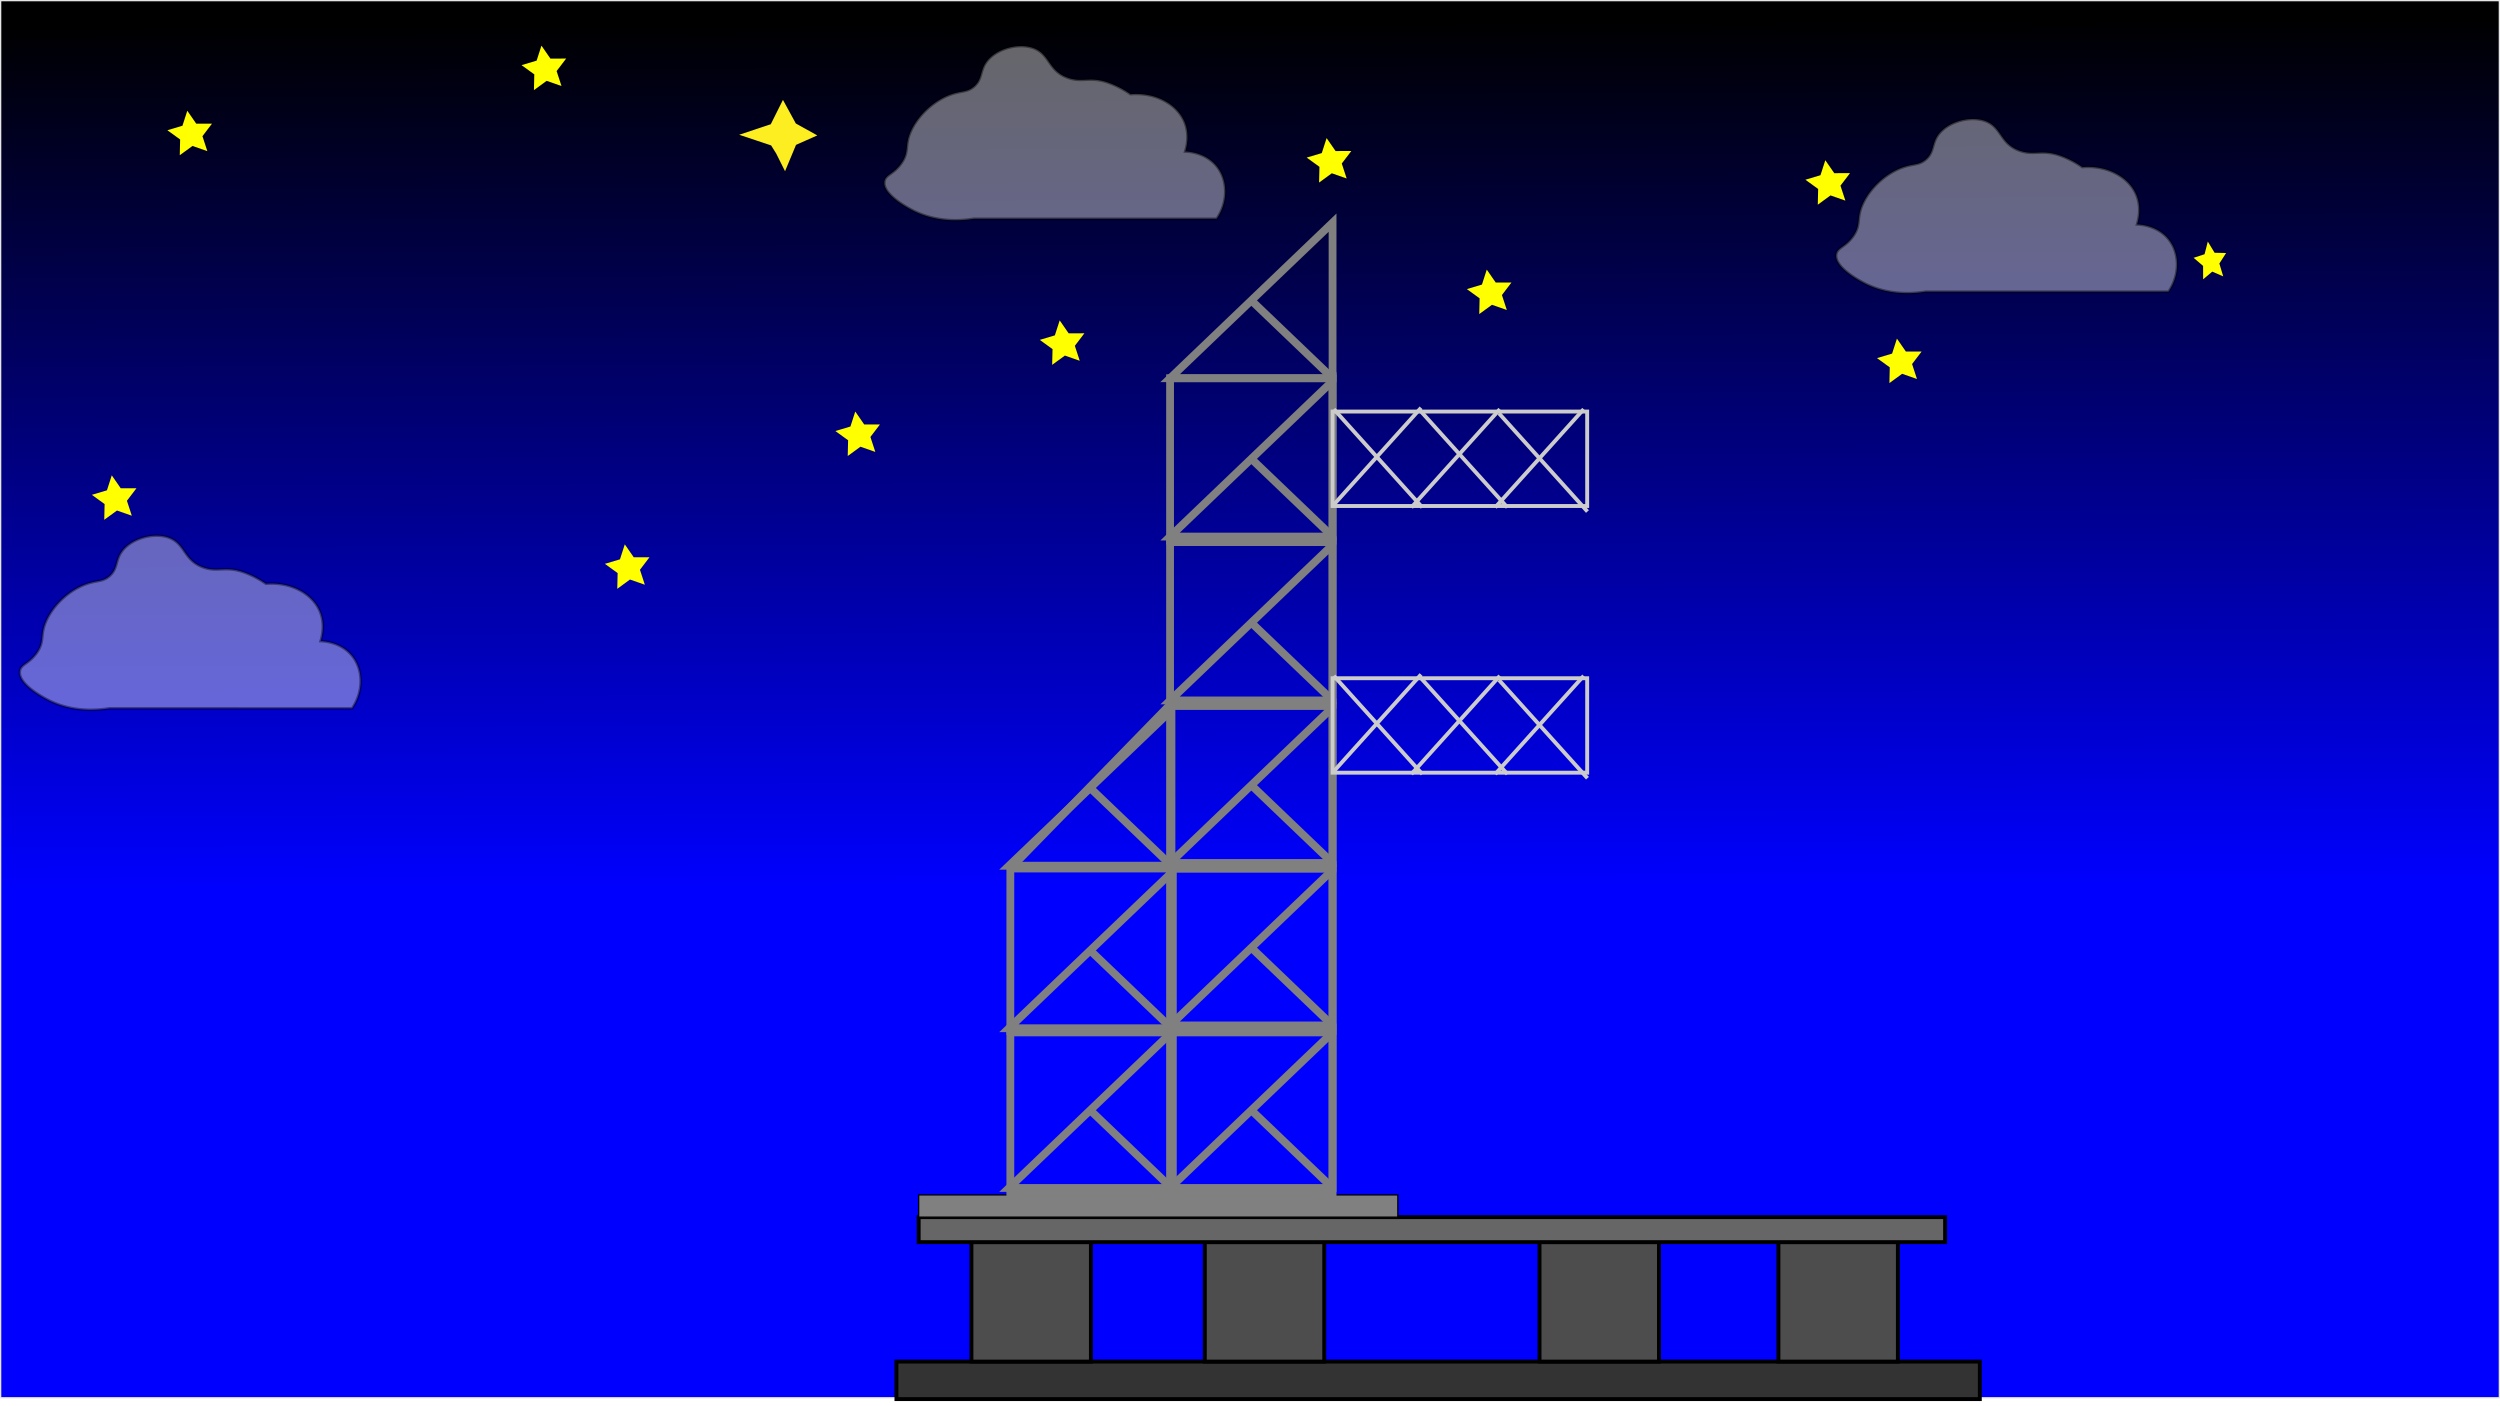 <svg xmlns="http://www.w3.org/2000/svg" xmlns:xlink="http://www.w3.org/1999/xlink" width="1920" height="1080" viewBox="0 0 1920 1080"><defs><style>.cls-1{fill:url(#linear-gradient);}.cls-2{fill:#e6e6e6;}.cls-3{fill:#ff0;}.cls-4{fill:#333;}.cls-10,.cls-4,.cls-5,.cls-6,.cls-7{stroke:#000;}.cls-10,.cls-11,.cls-4,.cls-5,.cls-6,.cls-7,.cls-8,.cls-9{stroke-miterlimit:10;}.cls-4,.cls-5,.cls-6,.cls-9{stroke-width:3px;}.cls-5{fill:#4d4d4d;}.cls-6{fill:#666;}.cls-7{fill:gray;}.cls-8,.cls-9{fill:none;}.cls-8{stroke:gray;stroke-width:6px;}.cls-9{stroke:#ccc;}.cls-10{fill:#f4f4f4;stroke-width:2px;opacity:0.42;}.cls-11{fill:#fcee21;stroke:#fcee21;stroke-width:10px;}</style><linearGradient id="linear-gradient" x1="960.45" y1="683" x2="958.2" y2="-49.82" gradientUnits="userSpaceOnUse"><stop offset="0" stop-color="blue"/><stop offset="0.91"/></linearGradient></defs><title>Artboard 1</title><g id="Layer_1" data-name="Layer 1"><rect class="cls-1" x="0.5" y="0.5" width="1919" height="1073"/><path class="cls-2" d="M1919,1V1073H1V1H1919m1-1H0V1074H1920V0Z"/><polygon class="cls-3" points="829.24 277.08 817.83 273.08 808.06 280.21 808.34 268.12 798.54 261.03 810.13 257.56 813.84 246.05 820.72 256 832.81 255.97 825.48 265.59 829.24 277.08"/><polygon class="cls-3" points="1034.24 137.08 1022.83 133.08 1013.06 140.21 1013.34 128.12 1003.54 121.03 1015.13 117.56 1018.84 106.05 1025.72 116 1037.81 115.97 1030.48 125.59 1034.24 137.08"/><polygon class="cls-3" points="672.24 347.08 660.83 343.08 651.06 350.21 651.34 338.12 641.54 331.03 653.13 327.56 656.84 316.05 663.72 326 675.81 325.97 668.48 335.59 672.24 347.08"/><polygon class="cls-3" points="1157.24 238.08 1145.83 234.08 1136.06 241.21 1136.34 229.12 1126.54 222.03 1138.13 218.56 1141.84 207.05 1148.72 217 1160.81 216.97 1153.48 226.59 1157.24 238.08"/><polygon class="cls-3" points="101.24 396.08 89.83 392.08 80.06 399.21 80.34 387.12 70.54 380.03 82.13 376.56 85.84 365.05 92.72 375 104.81 374.97 97.48 384.59 101.24 396.08"/><polygon class="cls-3" points="1417.24 154.08 1405.83 150.08 1396.06 157.21 1396.34 145.12 1386.54 138.03 1398.13 134.56 1401.84 123.05 1408.72 133 1420.81 132.97 1413.48 142.59 1417.24 154.08"/><polygon class="cls-3" points="1472.24 291.08 1460.83 287.08 1451.06 294.21 1451.34 282.12 1441.54 275.03 1453.13 271.56 1456.84 260.05 1463.72 270 1475.81 269.97 1468.48 279.59 1472.24 291.08"/><polygon class="cls-3" points="1707.43 212.24 1699.01 208.62 1692 214.52 1691.98 204.22 1684.69 198 1693.1 195.25 1695.6 185.51 1700.81 194.12 1709.65 194.31 1704.47 202.38 1707.43 212.24"/><rect class="cls-4" x="688.47" y="1045.7" width="832.03" height="28.8"/><rect class="cls-5" x="746.07" y="953.96" width="91.74" height="91.74"/><rect class="cls-5" x="925.28" y="953.96" width="91.74" height="91.74"/><rect class="cls-5" x="1182.35" y="953.96" width="91.74" height="91.74"/><rect class="cls-5" x="1365.83" y="953.96" width="91.74" height="91.74"/><rect class="cls-6" x="705.54" y="934.76" width="788.3" height="19.2"/><rect class="cls-7" x="705.54" y="917.69" width="368.01" height="17.07"/><rect class="cls-8" x="775.94" y="792.89" width="124.8" height="124.8"/><rect class="cls-8" x="898.61" y="792.89" width="124.8" height="124.8"/><rect class="cls-8" x="775.94" y="667.02" width="124.8" height="124.8"/><rect class="cls-8" x="898.61" y="667.02" width="124.8" height="124.8"/><rect class="cls-8" x="898.61" y="542.21" width="124.8" height="124.8"/><rect class="cls-8" x="898.61" y="416.34" width="124.8" height="124.8"/><rect class="cls-8" x="898.61" y="290.47" width="124.8" height="124.8"/><line class="cls-8" x1="775.94" y1="667.02" x2="898.61" y2="541.15"/><polygon class="cls-8" points="898.61 290.47 1023.41 171 1023.41 290.47 898.61 290.47"/><line class="cls-8" x1="961.01" y1="230.74" x2="1023.41" y2="290.47"/><polygon class="cls-8" points="898.61 412.08 1023.41 292.6 1023.41 412.08 898.61 412.08"/><line class="cls-8" x1="961.01" y1="352.34" x2="1023.41" y2="412.08"/><polygon class="cls-8" points="898.61 537.95 1023.41 418.48 1023.41 537.95 898.61 537.95"/><line class="cls-8" x1="961.01" y1="478.21" x2="1023.41" y2="537.95"/><polygon class="cls-8" points="898.61 662.75 1023.41 543.28 1023.41 662.75 898.61 662.75"/><line class="cls-8" x1="961.01" y1="603.02" x2="1023.41" y2="662.75"/><polygon class="cls-8" points="898.61 787.56 1023.41 668.09 1023.41 787.56 898.61 787.56"/><line class="cls-8" x1="961.01" y1="727.82" x2="1023.41" y2="787.56"/><polygon class="cls-8" points="898.61 912.36 1023.41 792.89 1023.41 912.36 898.61 912.36"/><line class="cls-8" x1="961.01" y1="852.63" x2="1023.41" y2="912.36"/><polygon class="cls-8" points="774.87 664.88 899.68 545.41 899.68 664.88 774.87 664.88"/><line class="cls-8" x1="837.27" y1="605.15" x2="899.68" y2="664.88"/><polygon class="cls-8" points="774.87 789.69 899.68 670.22 899.68 789.69 774.87 789.69"/><line class="cls-8" x1="837.27" y1="729.95" x2="899.68" y2="789.69"/><polygon class="cls-8" points="774.87 912.36 899.68 792.89 899.68 912.36 774.87 912.36"/><line class="cls-8" x1="837.27" y1="852.63" x2="899.68" y2="912.36"/><polygon class="cls-9" points="1218.95 593.42 1023.41 593.42 1023.41 520.88 1080.31 520.88 1218.95 520.88 1218.95 593.42"/><line class="cls-9" x1="1023.41" y1="593.42" x2="1091.36" y2="517.99"/><line class="cls-9" x1="1083.95" y1="594.48" x2="1151.89" y2="519.05"/><line class="cls-9" x1="1148.33" y1="594.48" x2="1216.27" y2="519.05"/><line class="cls-9" x1="1092.32" y1="594.48" x2="1024.38" y2="519.05"/><line class="cls-9" x1="1157.66" y1="594.48" x2="1089.72" y2="519.05"/><line class="cls-9" x1="1219.16" y1="597.68" x2="1151.21" y2="522.25"/><polygon class="cls-9" points="1218.95 388.61 1023.41 388.61 1023.41 316.07 1080.31 316.07 1218.95 316.07 1218.95 388.61"/><line class="cls-9" x1="1023.41" y1="388.61" x2="1091.36" y2="313.18"/><line class="cls-9" x1="1083.95" y1="389.67" x2="1151.89" y2="314.25"/><line class="cls-9" x1="1148.33" y1="389.67" x2="1216.27" y2="314.25"/><line class="cls-9" x1="1092.32" y1="389.67" x2="1024.38" y2="314.25"/><line class="cls-9" x1="1157.66" y1="389.67" x2="1089.72" y2="314.25"/><line class="cls-9" x1="1219.16" y1="392.87" x2="1151.21" y2="317.45"/><polygon class="cls-3" points="495.24 449.08 483.83 445.08 474.06 452.21 474.34 440.12 464.54 433.03 476.13 429.56 479.84 418.05 486.72 428 498.81 427.97 491.48 437.59 495.24 449.08"/><polygon class="cls-3" points="159.24 116.08 147.83 112.08 138.06 119.21 138.34 107.12 128.54 100.03 140.13 96.56 143.84 85.05 150.72 95 162.81 94.97 155.48 104.59 159.24 116.08"/><polygon class="cls-3" points="431.24 66.08 419.83 62.08 410.06 69.21 410.34 57.12 400.54 50.03 412.13 46.56 415.84 35.05 422.72 45 434.81 44.97 427.48 54.59 431.24 66.08"/></g><g id="Layer_3" data-name="Layer 3"><path class="cls-10" d="M156.54,435.89c11.07,3.76,16.94-1.55,31.52,3.91a70.5,70.5,0,0,1,16.19,8.54c19-1.57,35.74,7.4,41.5,21.44,3.84,9.38,1.74,18.45.46,22.59,2.23.06,15.61.66,24.2,11.29s8.91,27.22,0,40.34H83.93c-11.75,1.86-29.05,2.39-46.1-6-2.15-1.06-24.15-12.1-22.59-22.59.79-5.35,6.94-5.48,12.9-13.83,6.43-9,2.49-13.29,7.15-24.21,5.47-12.78,18.87-25.58,33.89-29.73,6.33-1.76,10.18-1.21,14.75-5.07,6.48-5.49,4.65-11.63,9.22-18.44,6.71-10,22.9-15,34.81-11.76C142.72,416.44,140.21,430.35,156.54,435.89Z"/><polygon class="cls-11" points="616.5 103.5 607.5 98.5 601.5 87.5 595.5 99.5 583.5 103.5 595.5 107.5 600.5 115.5 602.5 119.5 607.5 107.5 616.5 103.5"/><path class="cls-10" d="M1551.54,115.89c11.07,3.76,16.94-1.55,31.52,3.91a70.5,70.5,0,0,1,16.19,8.54c19-1.57,35.74,7.4,41.5,21.44,3.84,9.38,1.74,18.45.46,22.59,2.23.06,15.61.66,24.2,11.29s8.91,27.22,0,40.34H1478.93c-11.75,1.86-29,2.39-46.1-6-2.15-1.06-24.15-12.1-22.59-22.59.79-5.35,6.94-5.48,12.9-13.83,6.43-9,2.49-13.29,7.15-24.21,5.47-12.78,18.87-25.58,33.89-29.73,6.33-1.76,10.18-1.21,14.75-5.07,6.48-5.49,4.65-11.63,9.22-18.44,6.71-10,22.9-15,34.81-11.76C1537.72,96.44,1535.21,110.35,1551.54,115.89Z"/><path class="cls-10" d="M820.54,59.89c11.07,3.76,16.94-1.55,31.52,3.91a70.5,70.5,0,0,1,16.19,8.54c19-1.57,35.74,7.4,41.5,21.44,3.84,9.38,1.74,18.45.46,22.59,2.23.06,15.61.66,24.2,11.29s8.91,27.22,0,40.34H747.93c-11.75,1.86-29,2.39-46.1-6-2.15-1.06-24.15-12.1-22.59-22.59.79-5.35,6.94-5.48,12.9-13.83,6.43-9,2.49-13.29,7.15-24.21,5.47-12.78,18.87-25.58,33.89-29.73,6.33-1.76,10.18-1.21,14.75-5.07,6.48-5.49,4.65-11.63,9.22-18.44,6.71-10,22.9-15,34.81-11.76C806.72,40.44,804.21,54.35,820.54,59.89Z"/></g></svg>